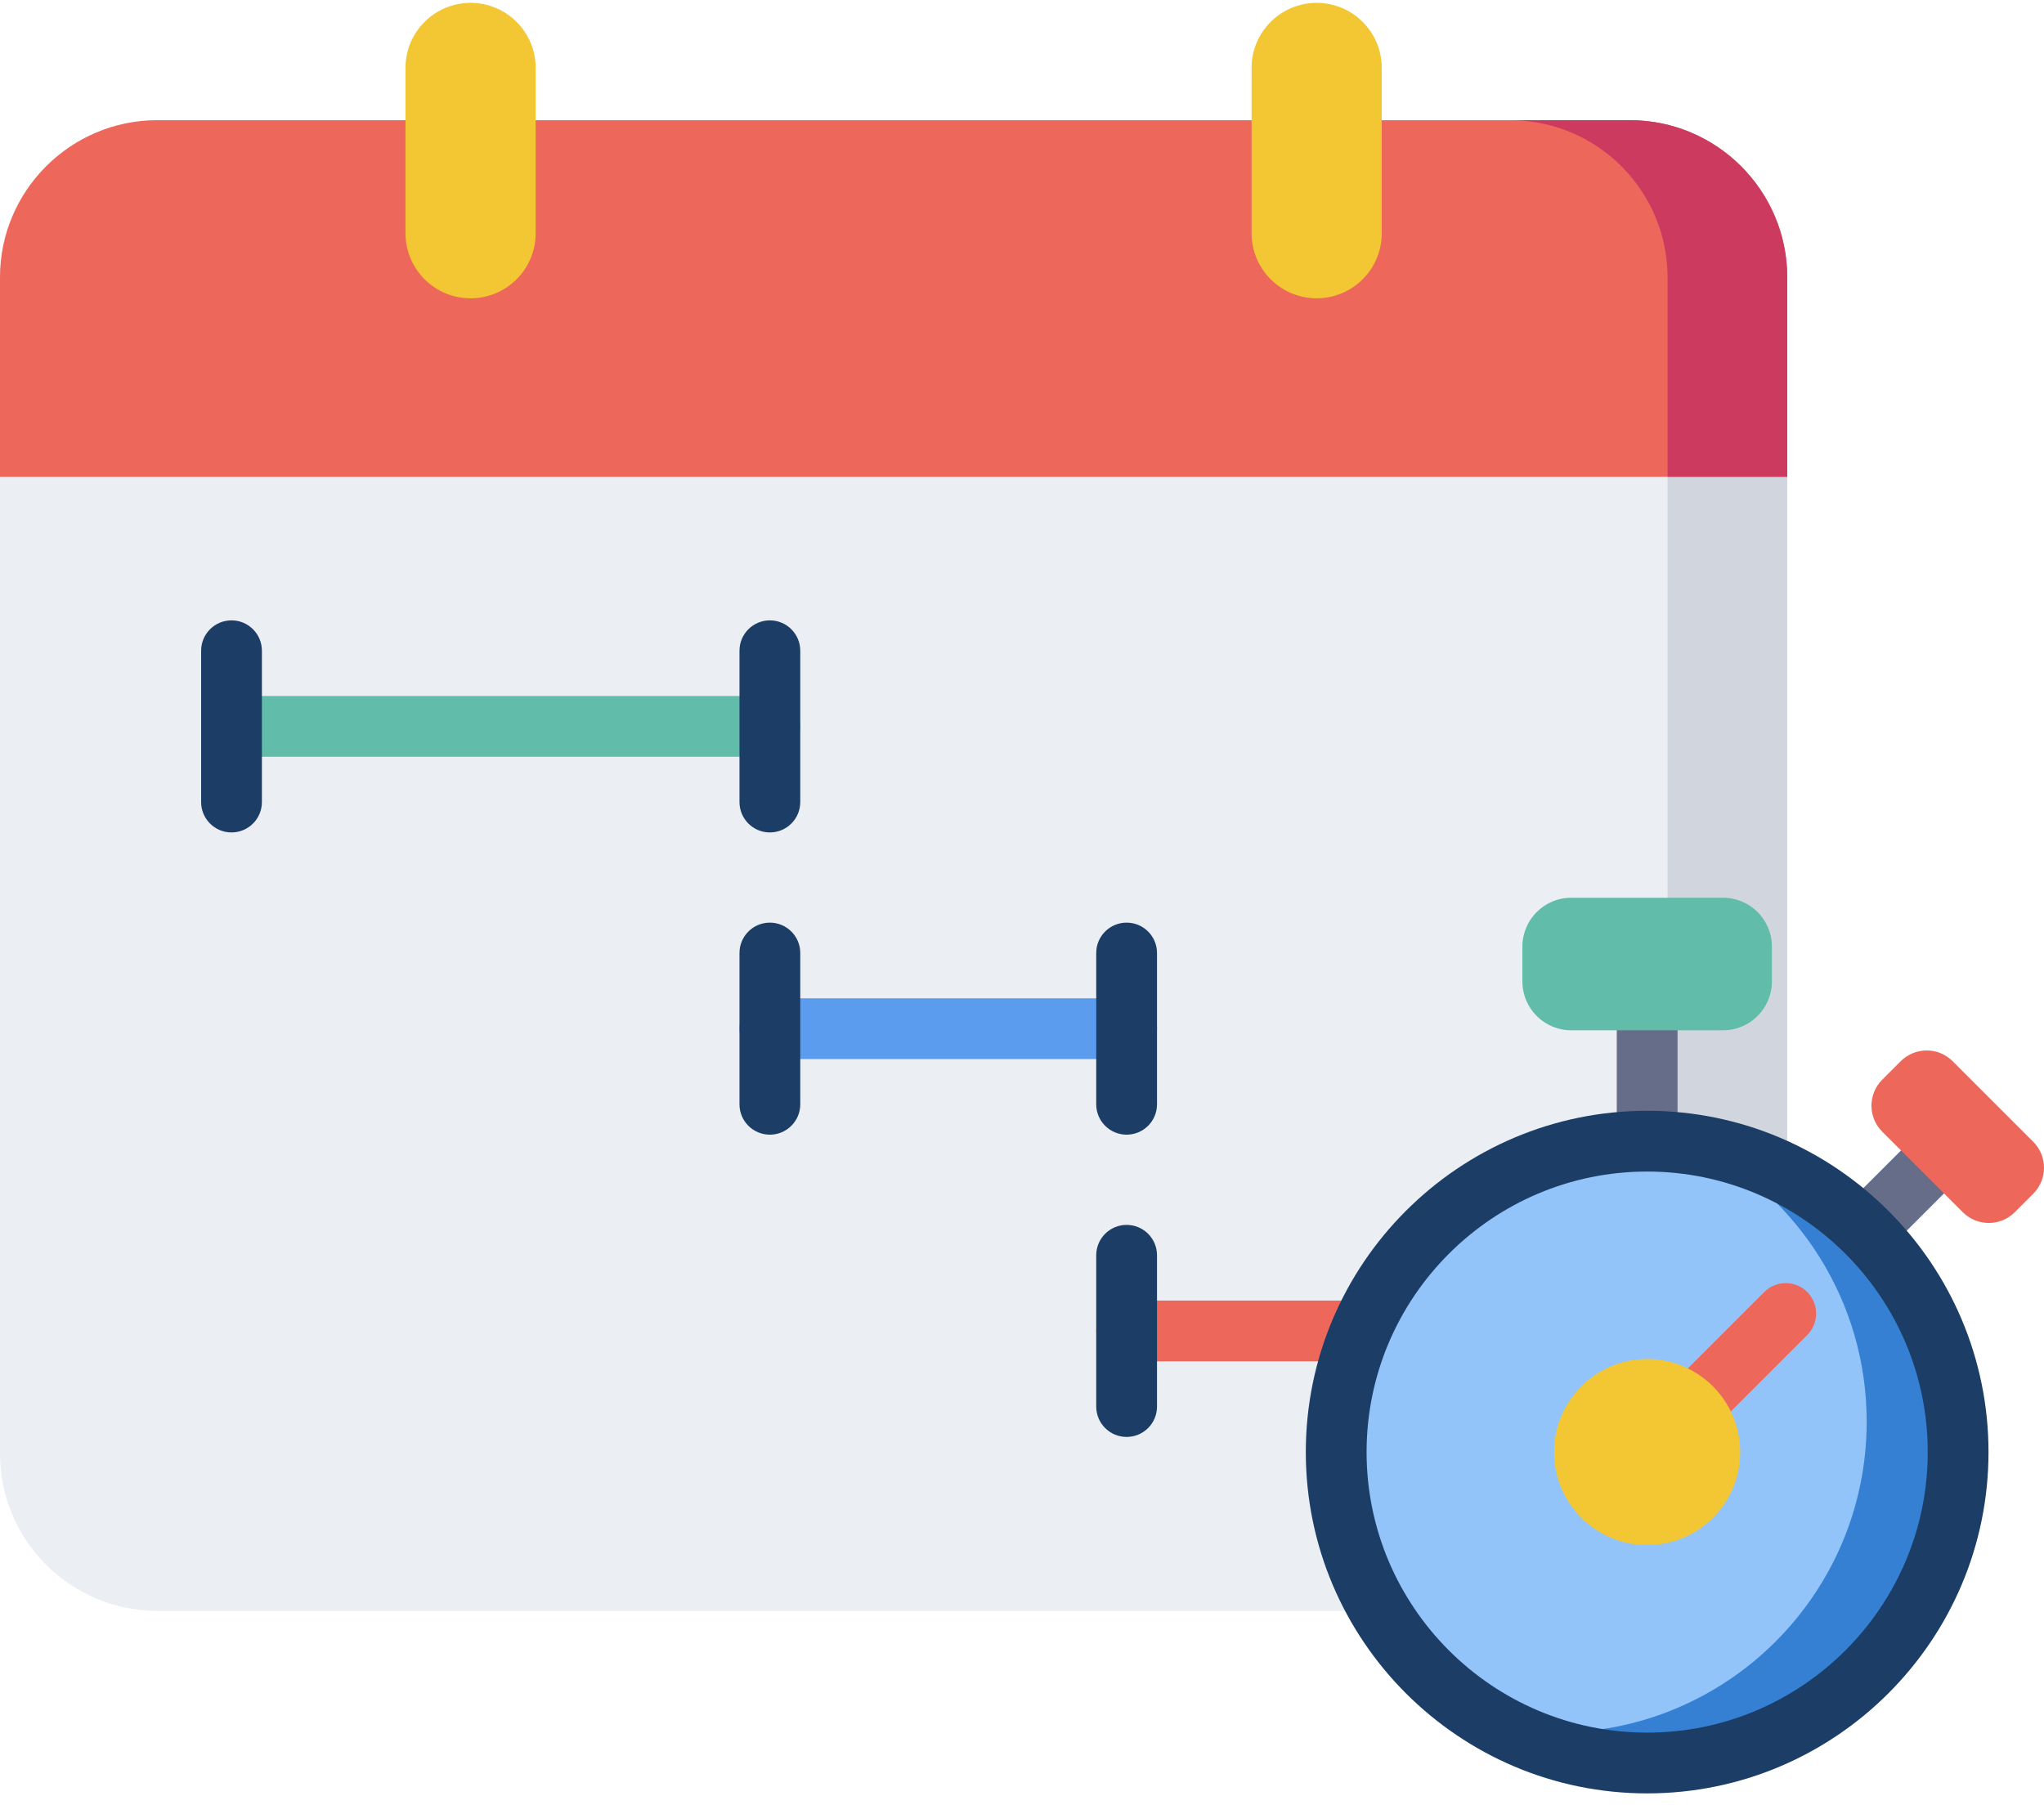<?xml version="1.0" encoding="UTF-8"?>
<svg width="60px" height="53px" viewBox="0 0 60 53" version="1.1" xmlns="http://www.w3.org/2000/svg" xmlns:xlink="http://www.w3.org/1999/xlink">
    <!-- Generator: Sketch 51.3 (57544) - http://www.bohemiancoding.com/sketch -->
    <title>deadline</title>
    <desc>Created with Sketch.</desc>
    <defs></defs>
    <g id="Page-1" stroke="none" stroke-width="1" fill="none" fill-rule="evenodd">
        <g id="Dashboard" transform="translate(-626, -124)" fill-rule="nonzero">
            <g id="deadline" transform="translate(626, 124)">
                <path d="M47.846,3.529 L4.616,3.529 C2.071,3.529 0,5.6 0,8.145 L0,42.676 C0,45.221 2.071,47.292 4.616,47.292 L47.846,47.292 C50.392,47.292 52.463,45.221 52.463,42.676 L52.463,8.145 C52.463,5.6 50.392,3.529 47.846,3.529 Z" id="Shape" fill="#EBEEF2"></path>
                <path d="M47.846,3.529 L44.333,3.529 C46.879,3.529 48.95,5.6 48.95,8.145 L48.95,42.676 C48.95,45.221 46.879,47.292 44.333,47.292 L47.846,47.292 C50.392,47.292 52.463,45.221 52.463,42.676 L52.463,8.145 C52.463,5.6 50.392,3.529 47.846,3.529 Z" id="Shape" fill="#D1D6DE"></path>
                <path d="M47.846,3.529 L4.616,3.529 C2.071,3.529 0,5.6 0,8.145 L0,13.999 L52.463,13.999 L52.463,8.145 C52.463,5.6 50.392,3.529 47.846,3.529 Z" id="Shape" fill="#ED675A"></path>
                <path d="M47.846,3.529 L44.333,3.529 C46.879,3.529 48.95,5.6 48.95,8.145 L48.95,13.999 L52.463,13.999 L52.463,8.145 C52.463,5.6 50.392,3.529 47.846,3.529 Z" id="Shape" fill="#CC3A60"></path>
                <g id="Group" transform="translate(11.836, 0)" fill="#F2C733">
                    <path d="M1.977,0.084 C0.922,0.084 0.067,0.939 0.067,1.994 L0.067,6.848 C0.067,7.903 0.922,8.758 1.977,8.758 C3.033,8.758 3.888,7.903 3.888,6.848 L3.888,1.994 C3.888,0.939 3.033,0.084 1.977,0.084 Z" id="Shape"></path>
                    <path d="M26.814,0.084 C25.759,0.084 24.903,0.939 24.903,1.994 L24.903,6.848 C24.903,7.903 25.759,8.758 26.814,8.758 C27.869,8.758 28.724,7.903 28.724,6.848 L28.724,1.994 C28.724,0.939 27.869,0.084 26.814,0.084 Z" id="Shape"></path>
                </g>
                <path d="M45.666,39.966 L33.071,39.966 C32.579,39.966 32.179,39.566 32.179,39.073 C32.179,38.581 32.579,38.182 33.071,38.182 L45.667,38.182 C46.159,38.182 46.558,38.581 46.558,39.073 C46.558,39.566 46.159,39.966 45.666,39.966 Z" id="Shape" fill="#ED675A"></path>
                <path d="M22.599,22.218 L6.796,22.218 C6.304,22.218 5.904,21.819 5.904,21.326 C5.904,20.833 6.304,20.434 6.796,20.434 L22.599,20.434 C23.092,20.434 23.491,20.833 23.491,21.326 C23.491,21.819 23.092,22.218 22.599,22.218 Z" id="Shape" fill="#61BCA9"></path>
                <path d="M33.071,31.092 L22.599,31.092 C22.106,31.092 21.707,30.692 21.707,30.2 C21.707,29.707 22.107,29.308 22.599,29.308 L33.071,29.308 C33.564,29.308 33.964,29.707 33.964,30.2 C33.963,30.693 33.564,31.092 33.071,31.092 Z" id="Shape" fill="#5C9CEE"></path>
                <g id="Group" transform="translate(5.859, 18.164)" fill="#1B3D66">
                    <path d="M0.937,6.275 C0.444,6.275 0.045,5.876 0.045,5.383 L0.045,0.941 C0.045,0.448 0.444,0.049 0.937,0.049 C1.43,0.049 1.829,0.448 1.829,0.941 L1.829,5.383 C1.829,5.876 1.43,6.275 0.937,6.275 Z" id="Shape"></path>
                    <path d="M16.74,6.275 C16.247,6.275 15.848,5.876 15.848,5.383 L15.848,0.941 C15.848,0.448 16.247,0.049 16.74,0.049 C17.232,0.049 17.632,0.448 17.632,0.941 L17.632,5.383 C17.632,5.876 17.232,6.275 16.74,6.275 Z" id="Shape"></path>
                    <path d="M16.74,15.148 C16.247,15.148 15.848,14.749 15.848,14.257 L15.848,9.815 C15.848,9.322 16.247,8.923 16.74,8.923 C17.232,8.923 17.632,9.322 17.632,9.815 L17.632,14.257 C17.632,14.749 17.232,15.148 16.74,15.148 Z" id="Shape"></path>
                    <path d="M27.212,15.148 C26.719,15.148 26.32,14.749 26.32,14.257 L26.32,9.815 C26.32,9.322 26.719,8.923 27.212,8.923 C27.705,8.923 28.104,9.322 28.104,9.815 L28.104,14.257 C28.104,14.749 27.705,15.148 27.212,15.148 Z" id="Shape"></path>
                    <path d="M27.212,24.022 C26.719,24.022 26.32,23.623 26.32,23.13 L26.32,18.688 C26.32,18.196 26.719,17.797 27.212,17.797 C27.705,17.797 28.104,18.196 28.104,18.688 L28.104,23.13 C28.104,23.623 27.705,24.022 27.212,24.022 Z" id="Shape"></path>
                </g>
                <path d="M45.667,42.186 C45.174,42.186 44.775,41.787 44.775,41.294 L44.775,36.853 C44.775,36.36 45.174,35.961 45.667,35.961 C46.159,35.961 46.558,36.36 46.558,36.853 L46.558,41.294 C46.559,41.787 46.159,42.186 45.667,42.186 Z" id="Shape" fill="#000000"></path>
                <g id="Group" transform="translate(47.344, 29.297)" fill="#656D88">
                    <path d="M7.361,7.73 C7.133,7.73 6.905,7.643 6.731,7.469 C6.382,7.12 6.382,6.555 6.731,6.207 L8.46,4.478 C8.808,4.13 9.373,4.13 9.721,4.478 C10.069,4.827 10.069,5.392 9.721,5.74 L7.992,7.469 C7.818,7.643 7.59,7.73 7.361,7.73 Z" id="Shape"></path>
                    <path d="M1.007,5.098 C0.514,5.098 0.115,4.699 0.115,4.206 L0.115,0.951 C0.115,0.458 0.514,0.059 1.007,0.059 C1.5,0.059 1.899,0.458 1.899,0.951 L1.899,4.206 C1.899,4.699 1.5,5.098 1.007,5.098 Z" id="Shape"></path>
                </g>
                <circle id="Oval" fill="#93C4F9" cx="48.351" cy="42.631" r="9.128"></circle>
                <path d="M49.853,33.628 C52.787,35.146 54.795,38.207 54.795,41.739 C54.795,46.78 50.708,50.867 45.667,50.867 C45.155,50.867 44.654,50.822 44.165,50.741 C45.419,51.39 46.842,51.759 48.351,51.759 C53.392,51.759 57.479,47.672 57.479,42.631 C57.479,38.101 54.179,34.344 49.853,33.628 Z" id="Shape" fill="#3580D3"></path>
                <path d="M48.351,52.651 C42.826,52.651 38.331,48.156 38.331,42.631 C38.331,37.106 42.826,32.611 48.351,32.611 C53.876,32.611 58.371,37.106 58.371,42.631 C58.371,48.156 53.876,52.651 48.351,52.651 Z M48.351,34.395 C43.809,34.395 40.115,38.089 40.115,42.631 C40.115,47.172 43.809,50.867 48.351,50.867 C52.892,50.867 56.587,47.172 56.587,42.631 C56.587,38.089 52.892,34.395 48.351,34.395 Z" id="Shape" fill="#1B3D66"></path>
                <path d="M49.652,42.222 C49.423,42.222 49.195,42.135 49.021,41.961 C48.672,41.612 48.672,41.048 49.021,40.699 L51.789,37.931 C52.137,37.583 52.702,37.583 53.05,37.931 C53.398,38.28 53.398,38.845 53.05,39.193 L50.282,41.961 C50.108,42.135 49.88,42.222 49.652,42.222 Z" id="Shape" fill="#ED675A"></path>
                <path d="M50.578,26.356 L46.123,26.356 C45.331,26.356 44.689,26.998 44.689,27.791 L44.689,28.814 C44.689,29.606 45.331,30.248 46.123,30.248 L50.578,30.248 C51.37,30.248 52.013,29.606 52.013,28.814 L52.013,27.791 C52.013,26.998 51.37,26.356 50.578,26.356 Z" id="Shape" fill="#61BCA9"></path>
                <path d="M59.685,33.522 L57.318,31.155 C56.897,30.735 56.215,30.735 55.794,31.155 L55.251,31.699 C54.83,32.12 54.83,32.802 55.251,33.223 L57.617,35.589 C58.038,36.01 58.72,36.01 59.141,35.589 L59.685,35.046 C60.105,34.625 60.105,33.943 59.685,33.522 Z" id="Shape" fill="#ED675A"></path>
                <path d="M48.351,39.899 C46.845,39.899 45.619,41.124 45.619,42.631 C45.619,44.137 46.845,45.362 48.351,45.362 C49.857,45.362 51.082,44.137 51.082,42.631 C51.082,41.124 49.857,39.899 48.351,39.899 Z" id="Shape" fill="#F2C733"></path>
            </g>
        </g>
    </g>
</svg>